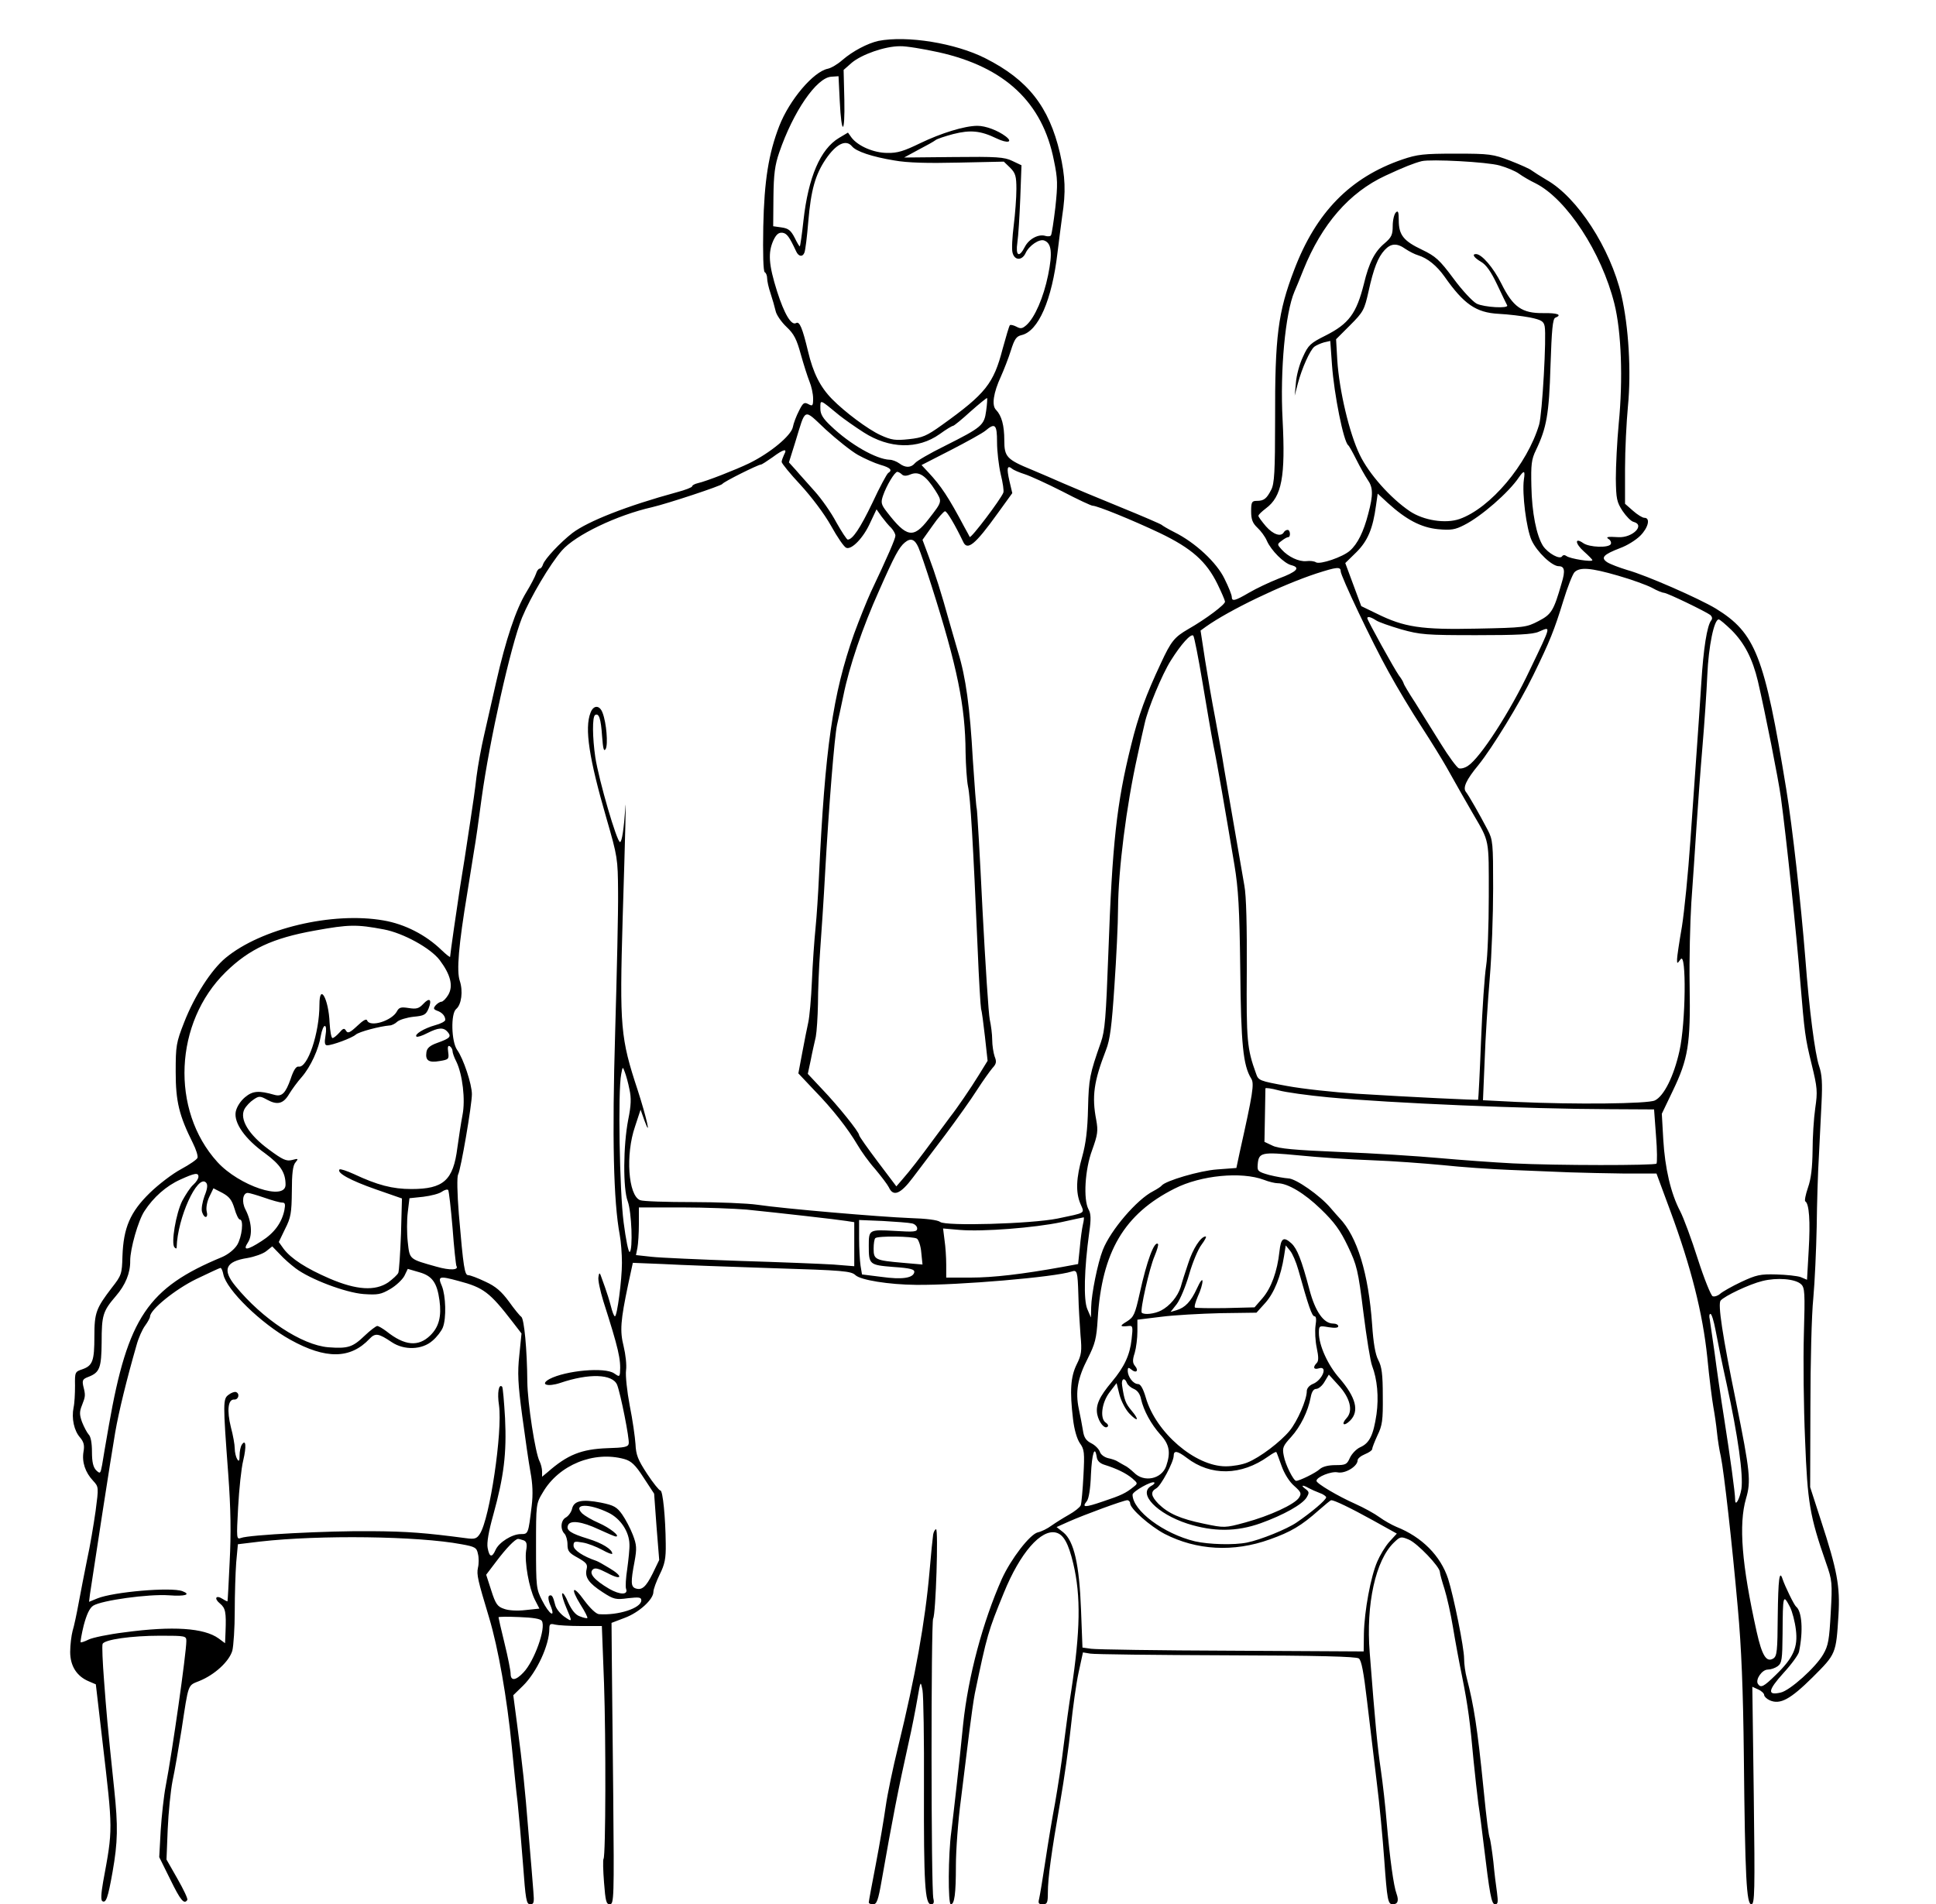 <?xml version="1.0" standalone="no"?>
<!DOCTYPE svg PUBLIC "-//W3C//DTD SVG 20010904//EN"
 "http://www.w3.org/TR/2001/REC-SVG-20010904/DTD/svg10.dtd">
<svg version="1.0" xmlns="http://www.w3.org/2000/svg"
 width="800pt" height="787pt" viewBox="0 0 800 787"
 preserveAspectRatio="xMidYMid meet">
<g transform="translate(0,787) scale(0.1,-0.1)"
fill="#000000" stroke="none">
<path d="M3630 7701 c-45 -10 -106 -42 -149 -79 -19 -17 -46 -33 -60 -36 -60
-12 -159 -129 -201 -237 -44 -114 -62 -225 -66 -416 -2 -112 0 -184 6 -188 6
-3 10 -15 10 -25 0 -11 6 -39 14 -62 8 -24 17 -56 21 -73 3 -16 24 -46 45 -66
31 -29 42 -51 59 -113 12 -43 28 -93 36 -113 8 -19 15 -51 15 -70 0 -30 -2
-33 -20 -23 -17 9 -22 5 -38 -27 -11 -21 -23 -52 -26 -69 -8 -35 -93 -106
-181 -149 -54 -26 -176 -74 -212 -82 -13 -3 -23 -9 -23 -13 0 -4 -28 -15 -62
-24 -209 -57 -368 -120 -433 -169 -50 -39 -113 -106 -121 -129 -3 -10 -9 -18
-14 -18 -5 0 -12 -10 -15 -21 -4 -12 -22 -47 -41 -78 -42 -69 -84 -194 -124
-371 -17 -74 -39 -173 -50 -220 -11 -47 -25 -123 -31 -170 -5 -47 -17 -128
-25 -180 -8 -52 -19 -123 -24 -158 -6 -34 -14 -90 -20 -125 -12 -77 -40 -272
-40 -281 0 -4 -16 9 -36 28 -64 62 -151 107 -239 122 -211 37 -506 -33 -653
-155 -59 -49 -129 -158 -171 -266 -33 -84 -35 -97 -35 -205 0 -122 14 -180 71
-294 13 -26 22 -54 19 -61 -2 -7 -33 -28 -68 -47 -34 -18 -92 -62 -129 -98
-81 -79 -109 -144 -113 -262 -2 -73 -4 -79 -44 -130 -65 -85 -72 -103 -72
-201 0 -101 -7 -121 -50 -136 -30 -10 -31 -12 -30 -68 0 -32 -2 -73 -6 -90 -9
-45 2 -96 27 -124 15 -18 19 -32 14 -59 -7 -42 7 -85 40 -120 23 -25 23 -26
10 -125 -8 -56 -23 -146 -35 -200 -11 -55 -27 -136 -35 -180 -8 -44 -19 -96
-25 -115 -5 -19 -10 -58 -10 -87 0 -58 27 -101 78 -122 l28 -12 27 -232 c44
-377 44 -362 3 -585 -8 -46 -10 -75 -3 -79 15 -9 23 13 42 120 22 125 23 189
7 342 -29 276 -32 316 -42 449 -6 77 -9 145 -6 152 7 18 119 34 239 34 104 0
107 -1 107 -22 0 -49 -58 -458 -85 -598 -8 -41 -17 -124 -21 -185 l-6 -110 46
-93 c42 -86 57 -104 70 -84 3 5 -16 44 -41 88 l-45 79 5 125 c3 69 12 159 20
200 9 41 25 136 37 210 30 197 25 183 74 203 64 26 123 81 136 125 5 20 10 94
10 163 0 69 3 160 6 201 l7 76 91 11 c245 28 653 23 833 -11 56 -10 63 -14 68
-40 4 -15 4 -41 0 -57 -6 -29 -1 -50 46 -206 38 -127 74 -331 94 -535 8 -80
18 -183 24 -230 5 -47 15 -160 22 -252 11 -150 14 -168 30 -168 15 0 17 7 13
53 -2 28 -11 138 -20 242 -16 198 -23 265 -48 455 l-15 114 40 39 c57 56 109
168 109 236 0 19 4 22 23 17 12 -3 61 -6 108 -6 l86 0 9 -237 c8 -231 7 -711
-2 -725 -3 -4 -2 -48 2 -98 6 -77 9 -90 24 -90 17 0 18 26 14 452 -3 249 -5
511 -6 582 l-1 129 55 21 c59 22 118 76 118 107 0 11 12 43 26 72 21 42 26 66
25 127 -1 108 -12 220 -22 220 -5 0 -30 31 -55 69 -38 58 -46 78 -48 123 -2
29 -12 101 -24 160 -11 58 -18 124 -15 145 3 22 -2 66 -10 99 -16 64 -13 105
19 257 l19 88 125 -5 c69 -4 271 -11 450 -17 296 -9 327 -12 345 -29 21 -20
137 -39 250 -40 176 -2 575 32 643 55 23 8 25 1 28 -95 1 -52 6 -128 9 -169 6
-65 4 -80 -16 -120 -25 -51 -29 -109 -15 -226 5 -43 16 -81 28 -99 19 -26 20
-39 15 -135 -3 -58 -8 -113 -11 -122 -4 -9 -26 -26 -49 -39 -23 -13 -55 -33
-72 -45 -16 -12 -42 -25 -57 -28 -33 -9 -110 -109 -148 -192 -79 -178 -139
-402 -160 -600 -17 -174 -40 -371 -49 -445 -13 -93 -14 -300 -2 -300 15 0 21
42 21 160 0 63 9 187 21 275 11 88 26 212 34 275 8 63 18 135 23 160 51 245
55 258 120 417 67 165 154 265 216 249 31 -8 51 -44 71 -128 32 -134 29 -279
-8 -523 -9 -55 -23 -158 -32 -230 -8 -71 -25 -177 -35 -235 -11 -58 -29 -165
-40 -239 -11 -74 -23 -145 -26 -158 -5 -19 -2 -23 15 -23 18 0 21 6 21 48 0
60 14 163 51 375 16 92 36 231 44 310 8 78 22 179 32 225 l18 83 30 -5 c16 -3
269 -6 562 -7 380 -1 537 -5 548 -13 11 -8 20 -57 34 -176 11 -91 29 -241 40
-335 12 -93 25 -237 31 -320 12 -167 15 -185 35 -185 21 0 26 15 16 43 -12 31
-28 146 -41 297 -5 63 -16 160 -24 215 -14 94 -23 187 -46 485 -16 200 24 382
100 455 26 25 29 26 62 12 35 -15 128 -112 128 -134 0 -7 9 -39 19 -70 10 -32
26 -103 35 -158 9 -55 26 -147 38 -205 24 -120 33 -189 47 -345 6 -60 15 -141
20 -180 6 -38 15 -110 21 -160 26 -216 33 -255 48 -255 12 0 13 9 8 48 -4 26
-11 83 -15 127 -5 44 -12 87 -14 95 -6 16 -13 69 -27 210 -25 250 -40 343 -69
455 -6 22 -11 58 -11 80 0 46 -43 257 -66 330 -31 95 -108 173 -214 215 -19 8
-51 26 -70 40 -19 14 -64 39 -100 55 -70 31 -160 84 -160 95 0 16 62 41 88 35
31 -6 82 25 82 50 0 7 13 18 30 25 17 7 30 16 30 21 0 5 10 31 22 57 20 41 23
62 22 162 0 90 -4 122 -19 150 -12 23 -20 70 -25 145 -15 213 -62 365 -135
441 -6 7 -23 25 -37 42 -43 51 -144 122 -175 122 -15 1 -50 7 -78 14 -46 13
-50 16 -48 42 4 52 14 54 171 39 79 -8 214 -17 300 -20 86 -3 218 -13 292 -20
74 -8 200 -17 280 -20 80 -3 190 -8 245 -10 55 -2 159 -4 230 -5 l130 0 57
-154 c86 -233 134 -423 153 -606 8 -85 20 -177 25 -205 5 -27 12 -75 15 -105
3 -30 10 -75 16 -100 13 -64 46 -355 70 -625 15 -165 22 -339 25 -615 5 -500
11 -610 31 -610 14 0 15 52 10 450 l-6 449 24 -11 c14 -6 25 -17 25 -23 0 -6
10 -16 23 -22 43 -19 85 4 177 95 97 97 97 96 107 258 7 118 -5 184 -73 392
l-44 136 1 331 c0 181 5 384 12 450 6 66 12 199 14 295 1 96 5 227 9 290 3 63
8 163 11 222 4 82 2 117 -10 152 -17 50 -41 233 -57 446 -18 225 -53 541 -79
700 -90 551 -127 644 -291 745 -70 42 -286 137 -365 159 -33 10 -70 24 -83 32
-29 19 -17 32 53 59 28 10 65 33 83 51 33 33 43 74 17 74 -8 0 -29 13 -47 29
l-33 29 0 144 c0 79 6 195 12 259 14 144 3 329 -27 459 -46 195 -182 405 -310
477 -25 15 -52 32 -60 38 -8 7 -49 25 -90 41 -71 27 -84 29 -225 29 -133 0
-158 -3 -220 -24 -216 -74 -357 -219 -447 -456 -67 -175 -80 -275 -79 -619 0
-216 -3 -265 -16 -290 -19 -37 -30 -46 -60 -46 -20 0 -23 -5 -23 -43 0 -34 6
-49 26 -68 14 -13 32 -37 39 -54 17 -39 71 -94 102 -101 38 -10 22 -27 -53
-55 -38 -15 -93 -41 -122 -58 -58 -34 -72 -38 -72 -18 0 8 -13 41 -30 75 -32
67 -121 150 -208 193 -26 13 -49 27 -52 30 -3 3 -79 36 -170 73 -91 37 -196
81 -235 98 -38 17 -97 42 -130 56 -105 43 -115 54 -115 122 0 62 -11 102 -34
126 -19 18 -11 71 20 138 12 27 31 75 41 107 15 48 23 59 44 64 70 16 126 145
149 342 5 43 14 110 19 148 16 104 13 164 -9 262 -45 192 -132 303 -308 392
-124 63 -324 95 -442 72z m249 -47 c273 -61 429 -207 476 -447 16 -76 16 -100
6 -194 -7 -59 -15 -111 -18 -115 -2 -5 -13 -6 -23 -3 -28 9 -68 -12 -85 -45
-24 -47 -39 -38 -31 18 4 26 9 108 12 183 l5 136 -38 18 c-33 16 -64 18 -243
16 l-204 -2 59 32 c33 17 65 35 71 40 6 5 39 16 73 25 71 18 113 14 179 -18
46 -22 70 -16 37 9 -32 24 -82 43 -116 43 -53 0 -150 -30 -237 -72 -66 -32
-93 -41 -135 -40 -56 0 -121 28 -148 63 l-15 21 -37 -22 c-77 -46 -127 -162
-147 -342 -6 -56 -13 -104 -15 -106 -1 -2 -11 14 -21 35 -16 31 -26 39 -54 43
l-35 5 1 120 c1 95 6 133 24 185 58 169 154 309 215 313 l30 2 5 -102 c7 -145
22 -142 19 5 l-3 123 34 30 c41 34 136 68 199 68 24 1 96 -11 160 -25z m-359
-388 c17 -22 84 -44 175 -59 55 -10 138 -12 267 -9 l186 4 26 -25 c22 -22 26
-35 26 -88 0 -35 -5 -102 -11 -150 -6 -48 -9 -99 -5 -113 8 -33 39 -34 54 -2
14 31 57 60 77 52 30 -11 35 -50 16 -143 -19 -93 -55 -175 -89 -206 -17 -15
-24 -17 -42 -7 -12 6 -24 9 -27 6 -3 -3 -16 -47 -30 -98 -37 -143 -70 -185
-250 -314 -64 -46 -81 -53 -137 -59 -56 -6 -72 -4 -118 17 -52 24 -147 95
-200 149 -49 50 -78 108 -99 197 -23 96 -35 125 -49 117 -20 -12 -49 37 -79
131 -35 111 -38 160 -15 211 12 25 22 33 38 31 18 -3 28 -17 56 -77 10 -22 27
-24 34 -5 4 9 11 67 16 128 11 131 29 194 72 258 43 63 83 83 108 54z m2677
-80 c29 -8 65 -23 80 -34 15 -11 46 -29 69 -40 128 -65 272 -285 325 -497 29
-116 36 -313 18 -495 -7 -74 -12 -177 -12 -228 1 -84 4 -97 28 -134 15 -22 35
-43 46 -45 48 -13 -5 -66 -63 -63 -47 3 -55 1 -39 -9 7 -5 10 -14 7 -20 -10
-16 -88 -13 -113 4 -37 26 -35 -1 2 -34 19 -17 35 -33 35 -36 0 -9 -93 6 -107
17 -7 5 -14 5 -18 -1 -9 -15 -58 12 -79 43 -27 43 -46 137 -48 247 -2 89 0
110 19 149 44 92 54 148 60 348 5 149 9 195 20 199 30 12 9 20 -50 19 -88 -1
-125 25 -173 122 -33 66 -81 122 -105 122 -18 0 -8 -15 21 -32 21 -12 41 -40
67 -95 20 -43 39 -81 41 -85 7 -14 -95 -8 -126 7 -17 9 -60 55 -96 104 -58 78
-74 92 -130 119 -76 36 -96 61 -96 121 0 36 -3 42 -12 33 -7 -7 -13 -32 -13
-56 0 -36 -5 -47 -33 -71 -41 -34 -65 -80 -86 -168 -31 -123 -62 -165 -159
-214 -62 -31 -71 -39 -93 -88 -14 -29 -27 -77 -29 -107 l-5 -53 13 50 c17 64
50 137 68 152 8 6 26 14 40 18 l26 6 7 -98 c9 -125 48 -318 67 -333 4 -3 19
-30 34 -60 15 -30 36 -67 46 -82 23 -32 24 -62 3 -141 -19 -74 -44 -125 -76
-153 -29 -26 -123 -58 -140 -48 -7 5 -25 7 -40 5 -31 -3 -75 18 -102 48 -19
21 -19 22 0 36 10 8 22 15 27 15 11 0 9 30 -2 30 -6 0 -13 -4 -16 -10 -12 -20
-44 -9 -74 25 -17 20 -31 39 -31 43 0 5 14 18 31 31 66 49 81 131 69 366 -11
204 11 441 49 530 5 11 22 52 37 90 76 189 190 320 339 389 75 35 118 52 150
60 37 9 270 -3 322 -18z m-389 -345 c15 -10 38 -22 52 -26 39 -12 77 -43 109
-88 80 -114 130 -149 224 -154 40 -2 97 -9 129 -15 48 -10 57 -16 61 -37 8
-41 -10 -362 -23 -406 -49 -164 -201 -345 -329 -390 -58 -20 -148 -6 -205 32
-80 54 -169 154 -207 233 -43 88 -85 266 -93 391 l-5 87 58 58 c55 55 59 64
76 139 21 96 39 142 67 172 26 28 51 29 86 4z m-1733 -669 c-8 -60 -18 -68
-171 -145 -61 -30 -116 -62 -123 -71 -17 -20 -40 -20 -65 -1 -11 8 -29 15 -40
15 -55 2 -163 63 -243 140 -32 30 -43 48 -43 70 0 41 -5 42 79 -27 19 -15 64
-47 100 -70 106 -68 224 -71 314 -7 26 19 51 34 55 34 4 0 37 27 72 59 36 32
67 57 69 56 1 -2 0 -26 -4 -53z m-530 -182 c27 -15 69 -34 93 -41 42 -12 51
-22 32 -34 -5 -3 -35 -58 -65 -123 -51 -106 -82 -152 -102 -152 -4 0 -25 32
-47 71 -21 40 -61 97 -89 128 -27 31 -63 70 -78 88 l-29 32 26 83 c45 146 32
141 126 53 46 -42 105 -89 133 -105z m575 53 c0 -38 7 -97 15 -132 9 -36 14
-70 11 -77 -11 -28 -134 -191 -139 -183 -1 2 -10 20 -21 39 -68 128 -97 171
-149 227 l-29 31 121 62 c66 34 131 70 143 80 40 34 48 26 48 -47z m-880 -52
c-5 -11 -10 -24 -10 -30 0 -6 35 -49 78 -95 45 -49 98 -119 126 -169 26 -47
54 -88 63 -91 22 -9 71 41 99 104 l26 55 21 -30 c12 -16 30 -38 40 -47 9 -10
17 -24 17 -32 0 -12 -31 -84 -102 -234 -16 -35 -47 -112 -69 -172 -88 -249
-120 -472 -145 -1005 -3 -66 -9 -160 -14 -210 -5 -49 -12 -148 -15 -220 -3
-71 -10 -148 -15 -170 -5 -22 -16 -78 -25 -126 l-16 -85 66 -70 c77 -79 139
-159 178 -225 15 -26 47 -71 73 -100 25 -30 51 -64 57 -76 18 -40 48 -28 99
40 26 34 86 114 134 177 47 63 107 147 131 185 25 39 54 79 64 91 16 17 18 26
9 48 -5 15 -10 46 -10 69 0 23 -5 60 -10 83 -5 22 -18 226 -30 453 -11 227
-22 416 -24 420 -2 3 -9 94 -16 201 -12 217 -29 341 -61 445 -11 39 -29 99
-39 135 -29 105 -56 191 -83 262 l-25 67 42 59 c22 32 46 59 51 59 8 1 43 -59
75 -126 17 -38 49 -13 143 118 l60 83 -12 51 c-12 53 -9 66 11 50 7 -6 31 -16
53 -23 22 -7 92 -39 155 -71 63 -33 119 -59 125 -59 19 0 164 -59 278 -113
131 -63 192 -117 238 -211 16 -33 30 -65 31 -72 3 -11 -80 -73 -152 -114 -57
-33 -71 -50 -113 -141 -61 -130 -93 -216 -123 -339 -60 -240 -78 -408 -94
-858 -10 -268 -14 -322 -31 -370 -46 -131 -50 -150 -53 -272 -2 -90 -9 -146
-24 -200 -25 -88 -28 -147 -7 -196 17 -40 24 -35 -95 -60 -110 -22 -463 -32
-485 -14 -10 8 -57 14 -124 16 -128 5 -524 39 -631 55 -41 6 -162 11 -269 11
-106 0 -204 3 -216 8 -49 19 -61 188 -21 304 l23 70 16 -45 c30 -81 8 15 -28
126 -71 215 -75 260 -62 710 11 353 15 521 11 455 -6 -84 -14 -140 -22 -140
-13 0 -87 254 -102 350 -12 82 -13 167 -1 175 16 9 24 -14 29 -88 4 -52 7 -65
15 -52 10 19 3 108 -13 149 -12 33 -38 33 -50 0 -25 -64 -6 -188 66 -436 46
-159 47 -167 48 -303 1 -77 -5 -338 -12 -580 -13 -438 -7 -700 19 -839 5 -27
9 -78 9 -115 0 -72 -20 -221 -29 -221 -4 0 -11 19 -17 43 -6 23 -17 58 -24 77
-7 19 -15 42 -18 50 -4 11 -7 9 -9 -7 -3 -12 7 -57 20 -100 63 -197 73 -241
69 -296 -2 -17 -4 -17 -24 -3 -38 27 -200 12 -267 -23 -42 -23 -9 -34 45 -16
118 40 215 37 234 -8 14 -35 52 -225 48 -243 -2 -14 -18 -17 -88 -19 -108 -4
-165 -27 -247 -99 l-23 -19 0 22 c0 12 -5 31 -10 41 -18 33 -50 242 -51 330
-1 133 -13 260 -25 268 -6 4 -29 32 -51 63 -31 42 -55 63 -97 82 -31 15 -63
27 -71 27 -15 0 -20 29 -39 253 -7 87 -8 154 -3 163 11 19 57 287 57 332 0 41
-35 147 -61 183 -24 34 -27 150 -4 169 22 18 29 74 15 116 -14 41 -5 147 31
364 10 63 23 142 28 175 6 33 20 130 31 215 33 241 120 630 167 747 35 85 116
222 165 278 56 64 227 146 373 179 64 15 285 88 290 96 5 9 148 80 159 80 4 0
25 14 48 30 47 35 63 38 48 11z m486 -81 c8 -8 19 -8 38 0 34 13 62 -6 101
-67 29 -47 30 -44 -29 -120 -62 -80 -90 -74 -171 31 -24 31 -26 39 -16 68 14
41 48 98 59 98 4 0 13 -5 18 -10z m2571 -22 c-8 -57 10 -203 32 -251 22 -48
84 -107 112 -107 24 0 28 -18 12 -70 -33 -115 -42 -129 -96 -157 -50 -26 -58
-27 -255 -31 -230 -5 -300 6 -413 62 l-64 31 -33 89 -33 89 46 45 c47 47 68
97 81 193 l7 49 41 -38 c77 -70 138 -102 208 -109 54 -5 71 -2 108 17 70 35
185 135 227 198 21 30 26 28 20 -10z m-2502 -280 c8 -18 32 -89 54 -158 107
-336 140 -499 141 -690 1 -52 5 -115 10 -140 10 -45 21 -230 40 -674 5 -126
12 -237 14 -245 3 -9 10 -61 16 -115 l11 -100 -37 -60 c-32 -52 -90 -137 -117
-171 -4 -5 -32 -44 -63 -85 -67 -91 -101 -135 -135 -174 l-25 -29 -77 102
c-42 56 -77 105 -77 110 0 13 -87 121 -152 189 l-60 64 12 56 c6 32 16 75 21
97 4 22 8 83 9 136 0 53 4 152 9 220 5 68 15 216 21 329 15 267 38 555 49 605
5 22 17 76 26 120 24 120 80 284 148 435 64 145 82 178 106 198 24 20 41 14
56 -20z m1745 -99 c0 -19 130 -294 197 -414 36 -66 98 -169 138 -230 39 -60
85 -135 102 -165 55 -98 70 -124 108 -190 71 -122 67 -102 67 -343 0 -122 -5
-252 -11 -289 -6 -37 -16 -176 -21 -309 -5 -133 -11 -243 -12 -244 -4 -2 -280
11 -503 25 -93 6 -223 20 -287 32 -114 21 -118 22 -128 52 -37 102 -40 136
-38 424 1 182 -2 311 -10 352 -15 86 -60 348 -83 480 -9 58 -27 155 -38 215
-12 61 -30 166 -41 235 l-19 124 22 16 c97 69 314 173 457 220 84 27 100 29
100 9z m1146 -18 c56 -16 119 -39 140 -50 21 -12 44 -21 50 -21 13 0 172 -77
192 -92 7 -7 9 -15 3 -22 -17 -22 -32 -114 -41 -261 -5 -82 -14 -208 -19 -280
-5 -71 -17 -238 -26 -370 -9 -132 -25 -292 -35 -355 -11 -63 -20 -124 -20
-134 0 -20 0 -20 15 0 24 32 21 -264 -5 -379 -23 -104 -64 -187 -102 -205 -30
-14 -332 -17 -571 -6 l-139 7 7 166 c3 91 13 244 21 339 8 95 14 262 14 371 0
187 -1 200 -23 242 -34 65 -78 142 -90 157 -13 17 3 51 52 110 58 72 170 255
227 372 69 141 87 187 124 307 17 56 38 109 46 118 22 22 66 19 180 -14z
m-1001 -184 c11 -8 58 -24 105 -38 79 -22 102 -24 310 -24 169 0 233 3 258 14
52 22 55 33 -37 -159 -80 -170 -204 -362 -255 -395 -13 -9 -30 -13 -38 -10 -8
3 -42 49 -74 101 -33 52 -80 129 -106 170 -27 41 -48 77 -48 80 0 3 -8 18 -19
32 -20 28 -131 229 -131 237 0 9 15 5 35 -8z m1470 -41 c54 -54 87 -119 109
-211 31 -134 84 -401 95 -480 22 -162 65 -569 80 -760 18 -215 20 -233 47
-343 24 -98 25 -113 15 -182 -6 -41 -11 -120 -11 -175 -1 -70 -6 -116 -19
-153 -10 -29 -15 -55 -11 -57 16 -10 21 -82 14 -201 l-7 -123 -26 11 c-14 5
-60 10 -101 11 -66 2 -83 -2 -145 -31 -38 -18 -77 -40 -87 -49 -9 -8 -23 -13
-31 -10 -7 3 -35 72 -61 153 -26 82 -59 171 -73 198 -39 74 -63 178 -70 297
l-6 106 45 94 c64 133 74 194 70 434 -2 110 2 265 7 345 6 80 15 219 21 310 6
91 17 242 25 335 8 94 17 226 20 295 5 119 28 230 47 230 5 0 28 -20 53 -44z
m-2186 -216 c17 -102 37 -219 45 -260 16 -76 50 -274 87 -495 16 -97 21 -178
24 -430 3 -312 12 -398 45 -452 14 -21 7 -62 -47 -304 l-14 -66 -80 -6 c-71
-5 -214 -47 -229 -67 -3 -4 -18 -14 -35 -23 -67 -34 -176 -161 -208 -243 -21
-53 -47 -182 -48 -236 l-1 -43 -15 35 c-16 37 -13 165 8 317 8 55 7 78 -3 95
-22 41 -15 165 15 245 23 64 25 79 17 124 -19 98 -10 160 40 289 17 43 24 99
35 265 8 116 15 260 15 320 1 159 34 423 80 630 12 55 25 116 30 135 13 61 72
203 108 260 42 67 83 113 93 103 4 -5 21 -91 38 -193z m-3383 -1021 c80 -15
193 -77 231 -127 45 -60 57 -107 35 -144 -9 -15 -22 -28 -28 -28 -6 0 -17 -7
-24 -15 -10 -12 -9 -16 6 -22 21 -7 34 -22 34 -38 0 -6 -19 -16 -42 -22 -46
-13 -87 -38 -77 -47 3 -3 23 3 44 14 47 24 68 25 85 5 16 -19 10 -26 -43 -45
-31 -11 -43 -22 -45 -39 -5 -34 10 -44 55 -36 37 6 39 8 35 37 -3 21 -1 29 7
24 6 -4 11 -13 11 -20 0 -7 7 -27 16 -44 25 -52 38 -157 25 -221 -6 -31 -15
-91 -21 -134 -17 -135 -57 -171 -190 -171 -78 0 -140 16 -238 62 -29 13 -55
22 -59 19 -13 -14 46 -46 149 -82 l109 -38 -4 -146 c-3 -80 -8 -153 -11 -161
-3 -8 -23 -26 -42 -40 -54 -36 -130 -32 -242 16 -97 42 -159 82 -190 123 l-20
28 26 54 c24 47 27 66 28 156 0 72 4 107 15 119 13 16 12 17 -14 10 -24 -6
-39 1 -97 44 -83 61 -121 125 -100 166 7 13 24 31 38 40 22 15 27 15 56 -1 42
-23 67 -17 91 24 11 18 34 50 52 70 37 43 70 115 79 172 4 21 11 39 16 39 6 0
7 -16 3 -40 -5 -30 -3 -40 7 -40 21 0 102 30 118 44 13 12 101 35 140 38 8 0
23 7 32 16 10 8 40 17 67 20 43 4 51 8 62 34 15 38 4 47 -22 19 -18 -19 -28
-22 -60 -17 -32 5 -40 3 -49 -14 -21 -39 -112 -67 -123 -37 -3 8 -17 0 -41
-23 -30 -28 -39 -32 -46 -20 -7 12 -12 11 -28 -8 -11 -12 -23 -22 -28 -22 -5
0 -10 28 -12 63 -4 99 -42 167 -42 75 0 -118 -49 -263 -86 -256 -10 2 -21 -14
-33 -51 -21 -59 -36 -74 -66 -66 -66 19 -91 17 -123 -10 -19 -16 -34 -40 -38
-60 -8 -46 38 -112 122 -172 62 -46 84 -78 84 -129 0 -69 -192 -5 -282 94
-194 214 -178 577 35 785 97 95 194 140 367 171 143 26 174 26 286 5z m1015
-661 c8 -36 7 -66 -5 -125 -21 -108 -22 -286 -2 -338 16 -43 22 -200 8 -209
-5 -3 -16 52 -25 122 -17 131 -24 544 -10 613 6 32 6 32 15 8 5 -13 14 -45 19
-71z m2889 -33 c257 -24 821 -48 1160 -49 l185 -1 8 -109 c5 -59 5 -111 2
-115 -9 -8 -413 -8 -593 1 -79 4 -216 14 -305 22 -89 8 -273 20 -408 25 -190
8 -255 14 -280 26 l-34 16 2 107 c1 59 2 110 2 114 1 3 25 0 54 -8 28 -8 122
-21 207 -29z m-4670 -328 c0 -8 -9 -22 -21 -33 -12 -10 -32 -41 -46 -67 -26
-52 -47 -176 -32 -192 6 -6 9 -6 9 0 3 121 86 303 121 268 8 -8 7 -24 -6 -56
-9 -25 -14 -54 -10 -66 9 -29 27 -26 19 3 -3 14 1 39 11 60 l17 35 37 -19 c29
-16 39 -29 50 -65 7 -25 17 -45 22 -45 17 0 9 -72 -11 -105 -12 -19 -37 -39
-62 -50 -307 -127 -390 -250 -468 -695 -12 -69 -25 -143 -28 -164 -7 -37 -8
-38 -25 -22 -12 13 -17 34 -17 76 0 36 -5 64 -14 72 -7 8 -19 31 -27 51 -11
31 -11 43 0 70 14 36 15 40 5 79 -5 24 -2 29 22 38 46 18 53 37 54 142 0 113
5 129 59 192 39 45 60 95 59 146 0 49 33 166 59 205 37 57 90 104 148 130 59
27 75 30 75 12z m4403 -13 c20 -8 46 -14 56 -14 42 0 111 -41 179 -107 56 -54
80 -87 112 -154 37 -78 42 -97 64 -274 13 -104 29 -203 36 -220 21 -55 28
-128 18 -200 -13 -87 -29 -119 -67 -136 -16 -7 -35 -27 -43 -44 -12 -27 -17
-30 -59 -30 -30 0 -54 -6 -66 -17 -16 -15 -83 -48 -97 -48 -11 0 -45 68 -51
103 -7 33 -4 41 30 78 39 43 70 106 81 164 4 23 12 35 23 35 9 0 25 13 34 29
l18 30 40 -44 c48 -52 61 -105 34 -135 -25 -27 -12 -37 14 -11 39 39 24 96
-44 175 -48 54 -85 136 -85 187 0 30 1 31 40 24 26 -4 40 -3 40 4 0 6 -9 11
-21 11 -39 0 -74 49 -98 140 -33 125 -51 169 -74 191 -33 30 -44 23 -50 -33
-9 -83 -34 -151 -70 -193 l-33 -38 -120 -3 c-65 -1 -122 0 -126 2 -4 3 2 23
12 47 11 23 19 51 19 62 0 12 -10 -1 -23 -30 -25 -54 -48 -79 -85 -90 l-24 -7
26 33 c14 19 37 74 51 123 14 49 37 104 51 122 14 19 22 34 17 34 -20 0 -53
-51 -72 -111 -12 -35 -26 -79 -31 -98 -13 -40 -45 -78 -81 -97 -27 -14 -70
-19 -80 -9 -8 9 32 186 53 234 10 24 17 47 14 50 -15 14 -46 -70 -75 -202 -20
-90 -25 -100 -53 -118 -32 -19 -30 -23 7 -19 17 2 18 -3 12 -55 -7 -65 -30
-114 -81 -175 -53 -63 -68 -97 -61 -135 7 -34 31 -63 43 -51 4 4 1 11 -7 16
-26 16 -18 83 15 126 l29 38 12 -48 c7 -27 25 -61 40 -77 36 -38 44 -29 10 11
-25 30 -30 43 -39 103 -5 29 10 37 20 11 3 -8 16 -19 28 -24 15 -6 26 -21 30
-42 11 -48 41 -103 80 -147 38 -41 43 -74 24 -130 -19 -54 -92 -69 -133 -27
-13 12 -30 26 -38 29 -7 4 -20 11 -28 16 -8 6 -27 12 -42 15 -15 4 -30 15 -33
26 -4 11 -19 27 -35 35 -22 11 -31 24 -35 53 -3 20 -11 60 -17 89 -15 71 -5
128 37 209 30 60 36 81 41 164 17 276 109 433 318 538 108 55 276 71 369 36z
m-3353 -198 c6 -83 14 -154 16 -158 11 -17 -26 -19 -82 -3 -114 32 -111 29
-119 102 -4 35 -4 91 0 123 l7 58 57 6 c32 4 67 13 77 21 10 7 22 11 26 7 3
-4 11 -74 18 -156z m-777 124 c31 -11 64 -20 73 -20 12 0 14 -6 9 -32 -11 -52
-42 -94 -94 -127 -60 -39 -80 -41 -56 -5 19 30 15 86 -11 136 -16 31 -11 68
10 68 6 0 37 -9 69 -20z m1992 -49 c138 -14 376 -41 413 -47 l32 -5 0 -91 0
-91 -87 7 c-49 3 -223 10 -388 15 -165 6 -329 13 -363 17 l-64 7 6 30 c3 16 6
60 6 98 l0 69 178 0 c97 0 218 -5 267 -9z m1390 -61 c-4 -17 -10 -61 -13 -97
l-7 -67 -65 -12 c-166 -30 -286 -44 -379 -44 l-101 0 0 54 c0 29 -3 75 -7 101
l-6 48 69 -6 c96 -8 310 9 419 32 50 11 91 20 93 20 2 1 1 -13 -3 -29z m-707
4 c12 -2 22 -12 22 -21 0 -14 -12 -15 -94 -10 -105 6 -106 5 -106 -61 0 -78 2
-80 101 -88 73 -5 89 -10 87 -22 -5 -24 -50 -31 -136 -19 l-80 10 -6 36 c-3
20 -6 71 -6 113 l0 76 98 -4 c53 -3 107 -7 120 -10z m21 -63 c7 -5 16 -31 18
-58 l5 -49 -80 7 c-115 10 -122 13 -122 58 0 21 3 41 7 44 10 10 156 8 172 -2z
m-2567 -123 c60 -45 205 -100 280 -106 59 -4 72 -2 111 21 24 14 50 39 58 54
l14 29 48 -14 c53 -15 73 -43 83 -116 9 -66 -2 -110 -38 -145 -49 -48 -106
-43 -181 17 -16 12 -33 22 -38 22 -5 0 -29 -18 -52 -40 -50 -48 -69 -54 -150
-48 -110 9 -273 117 -384 253 -56 68 -41 102 50 116 28 5 63 17 77 28 l25 20
31 -32 c16 -18 46 -44 66 -59z m4143 -6 c42 -150 56 -192 67 -192 7 0 8 -14 4
-39 -3 -22 -1 -63 5 -91 8 -38 8 -55 0 -63 -17 -17 -13 -29 9 -22 39 12 14
-50 -26 -65 -14 -6 -24 -18 -24 -29 0 -36 -39 -125 -71 -164 -38 -46 -122
-110 -174 -131 -21 -9 -61 -16 -90 -16 -126 0 -288 139 -330 283 -11 38 -22
57 -32 57 -20 0 -42 29 -43 54 0 15 3 16 15 6 20 -17 32 -5 15 15 -10 12 -11
24 -1 54 6 21 11 61 11 88 l0 49 98 12 c53 7 164 13 246 15 l148 2 37 41 c37
42 64 110 77 193 l7 44 18 -22 c10 -12 25 -47 34 -79z m-4442 -19 c13 -64 156
-203 277 -270 146 -81 248 -80 327 4 24 25 37 23 92 -14 51 -34 125 -32 168 6
18 15 37 40 43 55 15 39 12 131 -4 171 -18 41 -12 43 69 21 103 -27 129 -47
223 -169 l37 -48 -9 -89 c-8 -73 -6 -119 12 -252 12 -90 27 -194 34 -232 9
-48 11 -91 5 -140 -14 -116 -14 -116 -45 -116 -36 0 -90 -34 -104 -65 -15 -34
-26 -31 -33 8 -4 21 4 68 24 139 43 156 55 251 48 397 -4 68 -9 127 -12 130
-14 14 -21 -25 -13 -77 15 -108 -38 -468 -79 -531 -13 -20 -21 -23 -57 -18
-167 22 -241 28 -391 29 -179 2 -507 -15 -539 -28 -19 -7 -19 -3 -12 127 4 74
13 161 21 193 14 59 11 91 -6 65 -5 -8 -9 -27 -9 -44 0 -23 -3 -27 -10 -15 -5
8 -10 28 -10 44 0 15 -7 55 -16 88 -17 69 -12 116 14 114 18 -1 24 25 7 31 -6
2 -20 -3 -30 -11 -24 -17 -24 -30 -2 -326 11 -149 12 -248 6 -365 -4 -88 -8
-161 -9 -163 0 -1 -9 3 -20 10 -28 18 -37 2 -11 -19 23 -19 26 -36 23 -116
l-2 -48 -27 20 c-60 43 -188 52 -388 25 -66 -8 -133 -22 -149 -30 -16 -8 -31
-13 -33 -11 -1 2 4 34 13 70 12 45 24 71 39 81 34 22 229 49 313 43 67 -5 93
3 56 17 -46 18 -287 -3 -352 -30 l-34 -14 4 33 c12 82 89 582 104 667 15 87
48 221 88 360 8 30 24 66 36 82 11 15 20 32 20 37 0 28 103 112 191 155 52 25
97 46 100 46 4 0 9 -12 12 -27z m6519 -40 c16 -14 17 -35 12 -207 -3 -105 -1
-301 5 -436 10 -260 19 -315 87 -510 25 -71 26 -82 19 -205 -6 -112 -10 -136
-31 -172 -31 -54 -138 -150 -176 -158 -56 -13 -53 9 11 80 34 37 63 77 65 89
18 86 12 167 -12 186 -8 6 -46 84 -56 114 -13 40 -18 2 -20 -155 -1 -142 -3
-163 -18 -173 -29 -18 -47 12 -69 110 -62 279 -75 444 -44 551 21 71 17 111
-41 398 -57 278 -76 406 -64 420 16 19 119 68 173 81 60 15 135 9 159 -13z
m-353 -190 c7 -38 27 -138 46 -223 47 -215 69 -376 61 -433 -7 -42 -26 -76
-26 -45 0 28 -21 180 -45 333 -14 88 -32 212 -40 275 -9 63 -18 125 -20 138
-3 12 -2 22 3 22 5 0 14 -30 21 -67z m-2557 -525 c2 -15 13 -26 33 -32 48 -15
88 -34 114 -56 23 -20 23 -21 5 -35 -32 -26 -51 -35 -126 -60 -76 -26 -89 -26
-67 1 8 10 15 51 17 110 4 87 16 124 24 72z m372 -3 c99 -76 225 -74 337 6 17
12 31 20 33 18 2 -2 11 -28 22 -58 11 -31 32 -65 52 -82 28 -25 31 -31 20 -48
-17 -28 -122 -76 -222 -103 -85 -23 -86 -23 -172 -5 -97 20 -146 42 -187 82
-31 32 -34 50 -9 64 19 10 72 109 72 135 0 23 16 20 54 -9z m-2324 -5 c28 -8
45 -23 79 -76 l44 -67 10 -137 11 -137 -27 -56 c-28 -56 -45 -71 -72 -61 -18
7 -19 27 -3 110 10 55 9 69 -7 111 -10 26 -30 64 -44 84 -22 31 -34 38 -88 49
-78 15 -111 8 -119 -25 -3 -14 -15 -30 -25 -36 -22 -11 -25 -49 -6 -68 6 -6
12 -26 12 -44 0 -27 6 -35 43 -55 35 -20 41 -27 36 -47 -8 -34 9 -58 66 -95
46 -30 55 -32 105 -25 46 5 55 4 55 -9 0 -32 -96 -63 -175 -57 -12 1 -36 24
-60 56 -48 67 -60 54 -16 -17 18 -28 30 -52 28 -55 -2 -2 -16 1 -31 7 -18 6
-33 25 -48 57 -11 27 -22 43 -25 37 -2 -6 6 -32 17 -58 26 -61 26 -61 -10 -36
-16 12 -33 33 -36 48 -9 36 -14 43 -25 37 -5 -4 -3 -21 6 -41 22 -54 -5 -37
-35 22 -24 47 -25 56 -25 224 0 173 0 176 28 222 66 114 211 173 337 138z
m2177 -111 c-56 -32 24 -115 150 -156 108 -34 202 -34 303 2 94 34 171 77 189
106 12 20 11 24 -5 36 -21 15 -12 18 14 3 9 -5 29 -14 45 -20 15 -5 27 -14 27
-18 0 -11 -62 -63 -122 -104 -41 -28 -150 -72 -205 -83 -53 -11 -158 -8 -215
5 -129 31 -258 127 -258 193 0 13 81 59 90 50 3 -2 -3 -9 -13 -14z m-87 -72
c0 -22 82 -94 142 -126 132 -68 285 -77 435 -23 87 31 130 56 203 121 25 22
48 41 51 41 13 0 78 -31 172 -83 l99 -55 -31 -34 c-17 -19 -39 -56 -50 -82
-27 -62 -53 -204 -55 -296 l-1 -75 -545 3 c-300 1 -561 5 -581 8 l-36 5 -6
157 c-7 187 -29 283 -73 319 l-28 22 49 22 c65 29 226 88 243 89 6 0 12 -6 12
-13z m-2155 -39 c49 -24 85 -78 86 -130 1 -18 -4 -64 -9 -101 -6 -38 -8 -75
-5 -83 10 -26 -25 -26 -70 0 -61 36 -84 63 -68 79 9 9 22 6 61 -14 61 -33 67
-14 7 21 -23 14 -46 27 -52 29 -56 19 -95 45 -95 63 0 18 4 19 38 13 20 -3 56
-17 80 -30 23 -13 42 -20 42 -16 0 18 -42 44 -101 62 -72 22 -90 35 -82 55 8
23 58 16 126 -16 35 -16 67 -30 72 -30 20 0 -25 36 -71 56 -28 12 -58 30 -68
39 -41 41 27 43 109 3z m-351 -114 c12 -5 15 -15 10 -43 -7 -46 12 -154 36
-202 l19 -37 -57 -6 c-34 -4 -71 -2 -89 5 -27 9 -35 19 -53 76 l-21 65 41 54
c42 56 79 94 91 94 4 0 14 -3 23 -6z m5233 -276 c9 -18 20 -60 24 -93 9 -73
-10 -116 -83 -187 -51 -50 -62 -55 -74 -37 -11 18 17 59 41 59 12 0 30 6 41
14 17 13 19 28 20 133 1 165 2 166 31 111z m-5158 -57 c18 -29 -31 -166 -76
-213 -32 -34 -53 -36 -53 -5 0 12 -11 68 -25 125 -14 57 -25 105 -25 108 0 3
39 3 86 1 56 -2 88 -7 93 -16z"/>
<path d="M3856 1528 c-2 -13 -9 -81 -15 -153 -18 -206 -58 -430 -130 -725 -21
-85 -44 -195 -51 -245 -7 -49 -25 -157 -41 -240 -16 -82 -29 -153 -29 -157 0
-5 8 -8 18 -8 15 0 21 17 35 97 44 251 69 380 111 568 14 61 30 144 37 185 13
75 13 75 21 35 4 -22 7 -204 6 -405 -1 -390 4 -480 29 -480 11 0 14 7 10 23
-10 37 -10 1143 -1 1158 11 17 22 369 12 369 -4 0 -10 -10 -12 -22z"/>
</g>
</svg>
